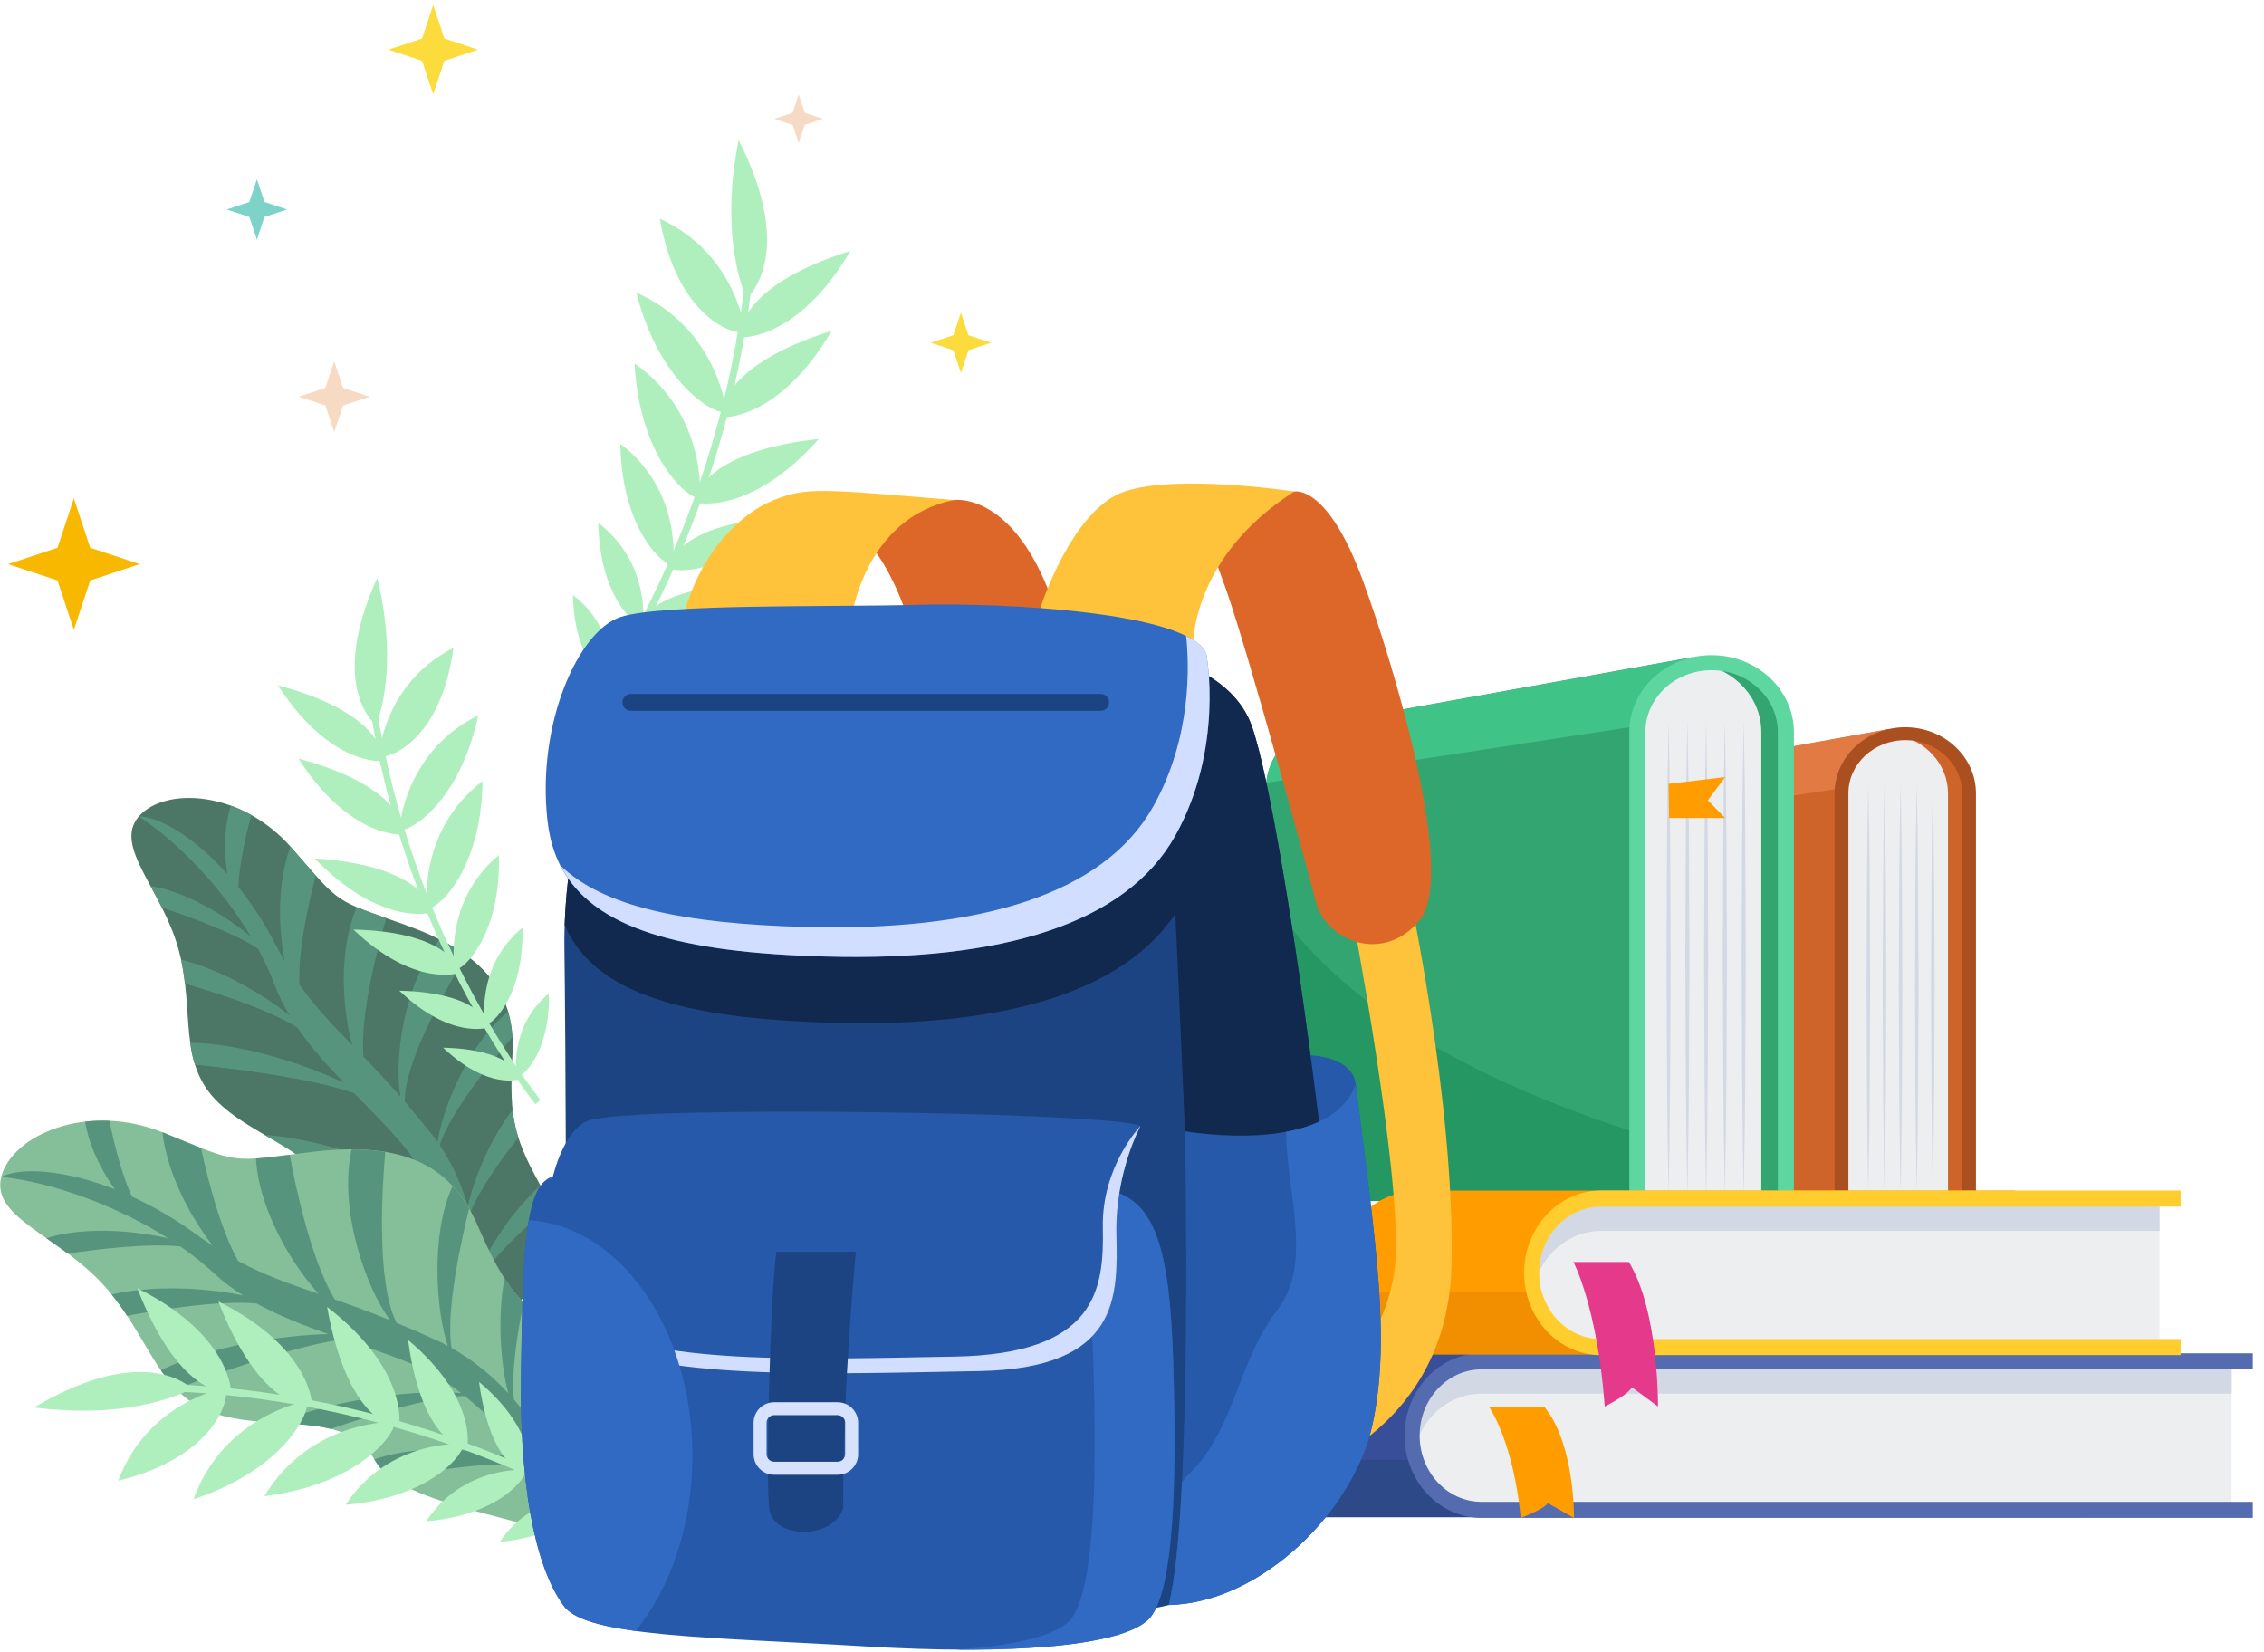 <svg width="259" height="189" viewBox="0 0 259 189" fill="none" xmlns="http://www.w3.org/2000/svg">
<path d="M10.32 62.656L15.968 64.526L10.32 66.398L8.449 72.046L6.578 66.398L0.93 64.527L6.578 62.656L8.448 57.008L10.32 62.656Z" fill="#F9B800"/>
<path d="M39.244 44.366L42.29 45.379L39.244 46.385L38.231 49.437L37.225 46.385L34.18 45.379L37.225 44.366L38.231 41.32L39.244 44.366Z" fill="#F7DAC4"/>
<path d="M30.248 23.096L32.844 23.961L30.248 24.819L29.39 27.414L28.532 24.819L25.938 23.961L28.532 23.096L29.39 20.5L30.248 23.096Z" fill="#7DD3C7"/>
<path d="M110.791 38.345L113.387 39.203L110.791 40.061L109.926 42.656L109.068 40.061L106.473 39.203L109.068 38.345L109.926 35.749L110.791 38.345ZM50.831 4.406L54.679 5.686L50.831 6.959L49.559 10.799L48.285 6.959L44.438 5.686L48.285 4.406L49.559 0.566L50.831 4.406Z" fill="#FCDB3D"/>
<path d="M92.06 12.897L94.156 13.593L92.06 14.283L91.37 16.378L90.674 14.283L88.578 13.593L90.674 12.897L91.371 10.801L92.06 12.897Z" fill="#F7DAC4"/>
<path d="M58.85 149.545C58.85 149.545 65.953 142.905 62.387 136.596C58.821 130.287 58.202 128.198 58.631 120.559C59.061 112.92 54.559 108.729 46.322 105.781C38.078 102.834 39.169 103.643 33.38 97.003C27.584 90.356 18.827 89.976 15.873 93.402C12.919 96.827 18.581 101.702 20.459 108.714C22.337 115.72 20.248 121.586 24.996 126.13C29.744 130.674 37.446 131.799 37.748 138.087C38.05 144.375 53.665 153.076 53.103 156.924C57.562 154.75 58.856 149.552 58.856 149.552L58.85 149.545Z" fill="#4C7666"/>
<path d="M17.222 101.358C17.644 102.138 18.087 102.961 18.524 103.819C21.189 104.692 26.479 106.562 29.496 108.497C30.238 109.842 30.882 111.238 31.424 112.675C31.874 113.885 32.458 115.031 33.119 116.142C30.15 113.758 25.255 110.888 20.711 109.77C20.915 110.705 21.056 111.627 21.161 112.52C24.748 113.561 30.727 115.474 34.005 117.535C35.538 119.772 37.402 121.833 39.33 123.837C34.82 121.699 27.548 119.336 21.752 119.279C21.872 120.145 22.041 120.982 22.294 121.784C25.564 122.107 35.095 123.176 40.49 125.033C42.537 127.115 44.598 129.162 46.342 131.286C47.327 132.489 48.242 134.015 49.057 135.731C45.604 133.544 37.163 130.273 30.249 129.809C31.993 130.822 33.695 131.771 35.032 132.925C39.864 133.579 46.054 134.662 49.268 136.182C50.59 139.08 51.646 142.491 52.37 145.888C50.31 143.314 43.508 138.615 37.712 137.877C37.712 137.947 37.726 138.017 37.732 138.088C37.768 138.883 38.056 139.713 38.514 140.564C41.995 141.492 49.789 143.785 52.454 146.289C53.228 150.059 53.58 153.78 53.418 156.748C53.51 156.699 53.601 156.65 53.685 156.594C54.409 153.311 54.759 149.955 54.726 146.592C56.246 143.891 60.136 140.31 62.963 137.912C62.807 137.454 62.61 137.012 62.373 136.59C62.175 136.245 61.993 135.921 61.816 135.598C58.525 138.587 55.816 142.871 54.698 145.67C54.614 143.483 54.34 141.169 53.763 138.847C54.705 136.287 57.167 132.826 59.291 130.126C58.966 129.091 58.745 128.026 58.631 126.946C55.999 130.414 54.157 135.007 53.524 137.982C52.841 135.584 51.807 133.206 50.309 130.998C51.484 127.214 56.52 121.087 58.609 118.646C58.556 117.663 58.39 116.688 58.117 115.741C53.671 119.244 50.562 126.918 50.056 130.632C49.816 130.294 49.571 129.957 49.303 129.626C48.327 128.399 47.325 127.191 46.3 126.004C46.279 121.129 51.596 112.147 53.362 109.299C52.447 108.63 51.428 108.026 50.295 107.456C46.145 112.576 45.062 121.298 45.815 125.448C44.441 123.881 43.026 122.349 41.573 120.855C41.186 115.96 43.268 108.166 44.19 105.022C42.755 104.516 41.686 104.136 40.82 103.77C38.718 108.637 39.118 115.207 40.3 119.547C37.979 117.169 36.08 115.228 34.251 112.611C34.089 108.884 35.194 103.741 36.115 100.155C35.376 99.332 34.497 98.305 33.344 96.983C33.301 96.933 33.259 96.891 33.217 96.842C31.719 100.936 31.81 106.014 32.577 109.974C32.204 109.329 31.847 108.675 31.507 108.011C30.32 105.694 28.901 103.503 27.274 101.47C27.372 98.762 28.167 95.386 28.751 93.227C28.001 92.804 27.217 92.444 26.408 92.15C25.628 94.62 25.621 97.531 26 99.965C22.237 95.773 18.263 93.402 15.844 93.375C20.464 96.378 25.374 101.583 28.701 107.132C25.846 104.755 21.196 101.948 17.194 101.336L17.222 101.358Z" fill="#57947D"/>
<path d="M68.878 167.934C68.878 167.934 72.508 158.079 66.002 153.718C59.495 149.357 57.885 147.648 54.592 140.066C51.301 132.483 44.922 130.626 35.538 131.78C26.155 132.941 27.604 133.194 18.784 129.593C9.964 125.991 1.334 129.874 0.144 134.615C-1.044 139.355 6.784 141.311 12.004 147.163C17.223 153.015 18.045 159.683 24.833 161.765C31.621 163.847 39.597 161.188 42.938 167.111C46.286 173.033 65.573 173.842 66.902 177.83C70.152 173.568 68.872 167.926 68.872 167.926L68.878 167.934Z" fill="#85BF99"/>
<path d="M5.317 141.65C6.105 142.199 6.928 142.776 7.765 143.395C10.762 142.945 16.768 142.178 20.623 142.579C21.992 143.516 23.292 144.55 24.513 145.674C25.533 146.623 26.651 147.446 27.833 148.192C23.809 147.334 17.69 146.94 12.766 148.072C13.397 148.853 13.989 149.665 14.539 150.506C18.506 149.767 25.202 148.712 29.366 149.106C31.926 150.52 34.726 151.61 37.567 152.602C32.179 152.728 24.013 153.98 18.4 156.738C18.919 157.503 19.503 158.223 20.145 158.89C23.465 157.617 33.178 154.016 39.276 153.186C42.266 154.206 45.241 155.176 47.963 156.372C49.503 157.054 51.114 158.081 52.739 159.347C48.343 158.911 38.615 159.854 31.715 162.766C33.889 162.892 35.992 162.984 37.842 163.455C42.822 161.739 49.321 159.776 53.162 159.678C55.841 161.83 58.521 164.608 60.863 167.542C57.627 166.057 48.779 164.827 42.828 166.93C42.871 166.993 42.913 167.056 42.948 167.127C43.37 167.872 44.045 168.54 44.904 169.138C48.709 168.343 57.346 166.775 61.137 167.893C63.712 171.157 65.864 174.575 67.144 177.515C67.207 177.424 67.271 177.333 67.327 177.241C66.793 175.117 65.632 171.227 63.473 167.084C63.627 163.743 65.646 158.398 67.207 154.712C66.834 154.347 66.429 154.017 65.997 153.727C65.646 153.488 65.308 153.263 64.985 153.038C63.255 157.518 62.727 162.97 63.008 166.212C61.868 164.144 60.483 162.041 58.795 160.086C58.465 157.153 59.161 152.623 59.892 148.986C59.075 148.146 58.345 147.227 57.712 146.243C56.854 150.865 57.304 156.196 58.148 159.375C56.326 157.392 54.174 155.605 51.656 154.191C50.953 149.971 52.837 141.615 53.667 138.239C53.138 137.314 52.505 136.453 51.782 135.672C49.194 141.207 49.919 150.126 51.234 153.952C50.837 153.737 50.433 153.536 50.024 153.347C48.486 152.638 46.933 151.96 45.368 151.315C42.983 146.616 43.75 135.369 44.074 131.768C42.798 131.568 41.509 131.471 40.219 131.479C38.699 138.436 41.893 147.376 44.629 151.012C42.245 150.042 40.169 149.289 38.306 148.642C35.556 144.105 33.783 135.58 33.143 132.091C31.511 132.302 30.294 132.45 29.282 132.52C29.612 138.239 33.192 144.386 36.442 147.995C33.044 146.827 30.273 145.878 27.242 144.239C25.279 140.715 23.844 135.221 22.993 131.311C21.882 130.875 20.539 130.312 18.78 129.594C18.717 129.566 18.653 129.545 18.583 129.517C19.125 134.195 21.685 139.055 24.343 142.501C23.672 142.058 23.011 141.601 22.36 141.13C20.087 139.47 17.653 138.044 15.094 136.874C13.871 134.216 13.005 130.572 12.52 128.202C11.563 128.16 10.628 128.202 9.735 128.3C10.178 131.064 11.585 133.871 13.139 136.037C7.469 133.822 2.489 133.463 0.141 134.61C6.056 135.264 13.321 137.901 19.223 141.643C15.313 140.736 9.467 140.279 5.31 141.636L5.317 141.65Z" fill="#57947D"/>
<path d="M51.659 110.613C47.939 103.009 43.549 91.628 41.945 78.033L42.733 78.229C44.351 91.593 48.67 102.784 52.341 110.275C57.096 119.995 61.788 125.763 61.837 125.819L61.253 126.298C61.203 126.241 56.463 120.403 51.666 110.605L51.659 110.613Z" fill="#AFEFBE"/>
<path d="M43.024 82.957C43.024 82.957 37.432 78.716 43.158 66.103C45.352 75.108 43.812 80.974 43.024 82.957ZM43.324 86.522C43.324 86.522 43.831 78.188 51.87 74.108C50.464 84.847 44.33 86.909 43.324 86.522Z" fill="#AFEFBE"/>
<path d="M43.662 87.057C43.662 87.057 37.74 87.606 31.789 78.385C43.008 81.374 44.063 86.052 43.662 87.057ZM45.672 94.917C45.672 94.917 46.164 86.047 54.703 81.834C52.551 91.984 46.678 95.304 45.672 94.917Z" fill="#AFEFBE"/>
<path d="M46.014 95.448C46.014 95.448 40.092 95.997 34.141 86.775C45.361 89.765 46.415 94.442 46.014 95.448ZM48.885 103.93C48.885 103.93 47.647 95.131 55.208 89.35C55.068 99.724 49.947 104.12 48.885 103.93Z" fill="#AFEFBE"/>
<path d="M49.321 104.39C49.321 104.39 43.617 106.07 35.992 98.186C47.577 98.946 49.518 103.327 49.322 104.389L49.321 104.39ZM52.026 110.924C52.026 110.924 50.606 103.201 57.07 97.807C57.337 106.971 52.976 111.051 52.026 110.924Z" fill="#AFEFBE"/>
<path d="M52.436 111.31C52.436 111.31 47.464 113.012 40.43 106.33C50.692 106.57 52.57 110.367 52.436 111.31ZM55.499 117.203C55.499 117.203 54.296 110.669 59.762 106.111C59.987 113.869 56.294 117.316 55.499 117.203Z" fill="#AFEFBE"/>
<path d="M55.836 117.535C55.836 117.535 51.63 118.977 45.68 113.322C54.36 113.519 55.949 116.734 55.836 117.535ZM59.12 123.173C59.12 123.173 58.086 117.56 62.785 113.643C62.975 120.303 59.809 123.265 59.12 123.173Z" fill="#AFEFBE"/>
<path d="M59.417 123.457C59.417 123.457 55.802 124.695 50.695 119.842C58.151 120.011 59.515 122.775 59.417 123.457ZM77.388 64.297C81.046 55.948 85.245 43.499 86.342 28.791L85.505 29.044C84.38 43.505 80.244 55.744 76.635 63.974C71.958 74.651 67.175 81.073 67.133 81.136L67.787 81.629C67.837 81.565 72.675 75.066 77.388 64.297Z" fill="#AFEFBE"/>
<path d="M85.413 34.139C85.413 34.139 91.237 29.32 84.5 16.006C82.545 25.796 84.478 32.036 85.413 34.139ZM85.254 37.985C85.254 37.985 84.326 29.038 75.484 25.021C77.489 36.515 84.192 38.456 85.254 37.985Z" fill="#AFEFBE"/>
<path d="M84.908 38.577C84.908 38.577 91.308 38.893 97.287 28.701C85.351 32.436 84.43 37.514 84.908 38.577ZM83.108 47.13C83.108 47.13 82.172 37.606 72.789 33.47C75.567 44.296 82.046 47.601 83.108 47.13Z" fill="#AFEFBE"/>
<path d="M82.76 47.721C82.76 47.721 89.16 48.038 95.139 37.846C83.202 41.581 82.282 46.659 82.76 47.721ZM80.063 56.976C80.063 56.976 80.991 47.452 72.586 41.572C73.212 52.728 78.93 57.229 80.063 56.976Z" fill="#AFEFBE"/>
<path d="M79.612 57.496C79.612 57.496 85.83 59.043 93.672 50.209C81.237 51.559 79.352 56.363 79.612 57.496ZM76.997 64.644C76.997 64.644 78.171 56.267 70.969 50.76C71.102 60.635 75.984 64.827 76.997 64.644Z" fill="#AFEFBE"/>
<path d="M76.579 65.078C76.579 65.078 82.009 66.682 89.268 59.17C78.232 59.894 76.389 64.072 76.579 65.078ZM73.552 71.572C73.552 71.572 74.552 64.49 68.453 59.826C68.566 68.182 72.693 71.72 73.552 71.572Z" fill="#AFEFBE"/>
<path d="M73.21 71.936C73.21 71.936 77.803 73.293 83.944 66.936C74.61 67.546 73.048 71.078 73.21 71.936ZM69.93 78.154C69.93 78.154 70.788 72.07 65.555 68.067C65.653 75.243 69.198 78.287 69.93 78.154Z" fill="#AFEFBE"/>
<path d="M69.623 78.48C69.623 78.48 73.569 79.647 78.844 74.189C70.826 74.716 69.489 77.749 69.623 78.48ZM52.617 164.795C44.029 161.714 31.305 158.373 16.547 158.274L16.857 159.09C31.375 159.231 43.881 162.523 52.35 165.561C63.33 169.5 70.075 173.84 70.145 173.882L70.588 173.2C70.518 173.158 63.695 168.769 52.624 164.795H52.617Z" fill="#AFEFBE"/>
<path d="M21.942 158.842C21.942 158.842 16.73 153.356 3.895 160.995C13.805 162.275 19.91 159.926 21.942 158.842ZM25.797 158.736C25.797 158.736 16.919 160.277 13.515 169.378C24.854 166.593 26.337 159.77 25.796 158.736H25.797Z" fill="#AFEFBE"/>
<path d="M26.409 159.04C26.409 159.04 26.289 152.632 15.703 147.35C20.247 159.019 25.389 159.588 26.409 159.04ZM35.075 160.256C35.075 160.256 25.629 161.838 22.133 171.496C32.753 167.979 35.609 161.283 35.075 160.256Z" fill="#AFEFBE"/>
<path d="M35.683 160.559C35.683 160.559 35.563 154.151 24.977 148.869C29.521 160.538 34.663 161.108 35.683 160.559ZM45.116 162.628C45.116 162.628 35.543 162.354 30.239 171.146C41.339 169.76 45.439 163.739 45.116 162.628Z" fill="#AFEFBE"/>
<path d="M45.658 163.041C45.658 163.041 46.784 156.725 37.422 149.494C39.616 161.824 44.547 163.379 45.658 163.041ZM52.987 165.162C52.987 165.162 44.539 164.557 39.531 172.125C49.386 171.316 53.233 166.154 52.987 165.162Z" fill="#AFEFBE"/>
<path d="M53.446 165.545C53.446 165.545 54.677 160.01 46.68 153.271C48.157 164.244 52.454 165.799 53.446 165.545ZM60.138 168.121C60.138 168.121 52.992 167.608 48.758 174.015C57.093 173.333 60.349 168.965 60.138 168.121Z" fill="#AFEFBE"/>
<path d="M60.53 168.45C60.53 168.45 61.571 163.773 54.805 158.068C56.057 167.346 59.686 168.668 60.53 168.45ZM66.964 171.299C66.964 171.299 60.831 170.863 57.188 176.363C64.348 175.773 67.14 172.024 66.964 171.299Z" fill="#AFEFBE"/>
<path d="M67.307 171.582C67.307 171.582 68.201 167.558 62.391 162.67C63.467 170.639 66.583 171.772 67.307 171.582Z" fill="#AFEFBE"/>
<path d="M181.276 89.668C177.354 89.668 174.164 92.647 174.164 96.317V136.843H209.874L216.128 83.397L181.275 89.675V89.668L181.276 89.668Z" fill="#CF642A"/>
<path d="M216.121 83.389L181.268 89.669C177.558 89.669 174.502 92.34 174.188 95.735L215.414 89.432L216.121 83.397V83.389Z" fill="#E17A43"/>
<path d="M225.258 136.373V90.746C225.258 86.981 221.989 83.924 217.965 83.924C213.942 83.924 210.672 86.981 210.672 90.746V136.373H225.266H225.258Z" fill="#EDEEEF"/>
<path d="M213.735 136.375C213.649 132.477 213.617 128.572 213.578 124.674L213.531 112.972L213.578 101.27L213.633 95.415L213.735 89.561L213.838 95.415L213.893 101.27L213.94 112.972L213.893 124.674C213.861 128.572 213.822 132.477 213.735 136.375ZM215.583 136.375C215.496 132.477 215.465 128.572 215.426 124.674L215.379 112.972L215.426 101.27L215.481 95.415L215.583 89.561L215.685 95.415L215.74 101.27L215.787 112.972L215.74 124.674C215.709 128.572 215.67 132.477 215.583 136.375ZM217.427 136.375C217.34 132.477 217.309 128.572 217.27 124.674L217.222 112.972L217.269 101.27L217.324 95.415L217.427 89.561L217.529 95.415L217.584 101.27L217.631 112.972L217.584 124.674C217.552 128.572 217.514 132.477 217.427 136.375ZM219.274 136.375C219.188 132.477 219.156 128.572 219.117 124.674L219.07 112.972L219.117 101.27L219.172 95.415L219.274 89.561L219.376 95.415L219.431 101.27L219.479 112.972L219.432 124.674C219.4 128.572 219.361 132.477 219.274 136.375ZM221.114 136.375C221.028 132.477 220.996 128.572 220.957 124.674L220.91 112.972L220.957 101.27L221.012 95.415L221.114 89.561L221.216 95.415L221.271 101.27L221.318 112.972L221.271 124.674C221.24 128.572 221.201 132.477 221.114 136.375Z" fill="#D3D8E5"/>
<path d="M217.961 83.932C217.558 83.934 217.155 83.968 216.758 84.034C220.216 84.569 222.849 87.374 222.849 90.754V136.381H225.262V90.753C225.262 86.989 221.992 83.932 217.969 83.932H217.961Z" fill="#CF642A"/>
<path d="M211.454 136.838V90.746C211.454 87.389 214.37 84.662 217.961 84.662C221.553 84.662 224.468 87.389 224.468 90.746V136.838H226.048V90.746C226.048 86.581 222.418 83.186 217.961 83.186C213.505 83.186 209.875 86.573 209.875 90.746V136.838H211.454Z" fill="#AA5020"/>
<path d="M153.103 82.474C148.537 82.474 144.828 85.948 144.828 90.207V137.375H186.4L193.678 75.158L153.111 82.466L153.103 82.474Z" fill="#32A570"/>
<path d="M144.82 102.264V137.384H186.393L187.304 129.612C170.832 124.284 154.094 116.394 144.828 102.264H144.82Z" fill="#249762"/>
<path d="M193.67 75.174L153.103 82.483C148.781 82.483 145.228 85.595 144.859 89.548L192.845 82.208L193.67 75.174Z" fill="#40C387"/>
<path d="M204.295 136.848V83.74C204.295 79.355 200.492 75.803 195.801 75.803C191.109 75.803 187.305 79.355 187.305 83.74V136.85H204.295V136.848Z" fill="#EDEEEF"/>
<path d="M190.884 136.849C190.797 132.31 190.737 127.77 190.704 123.23L190.648 109.61L190.703 95.992L190.766 89.178L190.884 82.365L191.002 89.178L191.065 95.992L191.12 109.611L191.065 123.23C191.025 127.772 190.978 132.315 190.884 136.85V136.849ZM193.036 136.849C192.942 132.307 192.895 127.765 192.856 123.23L192.8 109.61L192.855 95.992L192.918 89.178L193.036 82.365L193.154 89.178L193.217 95.992L193.272 109.611L193.217 123.23C193.177 127.772 193.131 132.315 193.037 136.85L193.036 136.849ZM195.181 136.849C195.086 132.307 195.039 127.765 195 123.23L194.945 109.61L195 95.992L195.063 89.178L195.181 82.365L195.299 89.178L195.362 95.992L195.416 109.611L195.361 123.23C195.322 127.772 195.275 132.315 195.181 136.85V136.849ZM197.325 136.849C197.231 132.307 197.184 127.765 197.145 123.23L197.089 109.61L197.144 95.992L197.207 89.178L197.325 82.365L197.443 89.178L197.506 95.992L197.561 109.611L197.506 123.23C197.466 127.772 197.419 132.315 197.326 136.85L197.325 136.849ZM199.478 136.849C199.383 132.307 199.336 127.765 199.297 123.23L199.242 109.61L199.297 95.992L199.36 89.178L199.478 82.365L199.595 89.178L199.658 95.992L199.713 109.611L199.658 123.23C199.619 127.772 199.572 132.315 199.478 136.85V136.849Z" fill="#D3D8E5"/>
<path d="M195.804 75.802C195.325 75.802 194.862 75.849 194.406 75.92C198.43 76.549 201.495 79.802 201.495 83.74V136.848H204.3V83.738C204.3 79.353 200.496 75.801 195.805 75.801L195.804 75.802Z" fill="#32A570"/>
<path d="M188.231 137.384V83.742C188.231 79.835 191.625 76.66 195.806 76.66C199.986 76.66 203.382 79.835 203.382 83.74V137.384H205.221V83.742C205.221 78.891 201.001 74.939 195.806 74.939C190.611 74.939 186.391 78.885 186.391 83.742V137.384H188.231Z" fill="#5ED69F"/>
<path d="M190.883 89.659L197.366 88.885L195.377 91.544L197.366 93.574H190.946L190.883 89.659Z" fill="#FF9D00"/>
<path d="M148.712 154.8H238.773V173.542H148.712C143.541 173.542 139.344 169.346 139.344 164.175C139.344 159.004 143.541 154.807 148.712 154.807V154.799V154.8Z" fill="#394E99"/>
<path d="M139.758 166.975C140.953 170.779 144.505 173.545 148.701 173.545H238.763V166.975H139.758Z" fill="#2D4987"/>
<path d="M255.294 155.72H169.477C165.091 155.72 161.539 159.524 161.539 164.215C161.539 168.907 165.091 172.711 169.477 172.711H255.294V155.72Z" fill="#EDEEEF"/>
<path d="M169.485 155.72C165.099 155.72 161.547 159.524 161.547 164.215C161.547 164.852 161.617 165.473 161.744 166.062C162.537 162.259 165.697 159.422 169.484 159.422H255.302V155.719L169.485 155.72Z" fill="#D3D8E5"/>
<path d="M257.72 171.789H169.49C165.583 171.789 162.409 168.394 162.409 164.213C162.409 160.033 165.584 156.637 169.489 156.637H257.72V154.799H169.49C164.64 154.799 160.688 159.019 160.688 164.214C160.688 169.409 164.633 173.629 169.49 173.629H257.72V171.789Z" fill="#546CAF"/>
<path d="M170.39 160.995C170.39 160.995 173.133 164.925 173.974 173.632C176.842 172.508 177.078 171.942 177.078 171.942L180.064 173.632C180.064 173.632 180.182 165.278 176.724 160.995H170.39ZM230.526 154.921H162.39C157.22 154.921 153.023 150.725 153.023 145.554C153.023 140.383 157.219 136.186 162.39 136.186H230.526V154.93V154.921Z" fill="#FF9D00"/>
<path d="M153.312 147.795C154.319 151.882 157.996 154.915 162.389 154.915H230.524V147.795H153.312Z" fill="#F28F00"/>
<path d="M247.048 137.1H183.156C178.771 137.1 175.219 140.904 175.219 145.595C175.219 150.287 178.771 154.091 183.156 154.091H247.048V137.1Z" fill="#EDEEEF"/>
<path d="M183.156 137.1C178.771 137.1 175.219 140.904 175.219 145.595C175.219 146.232 175.289 146.853 175.416 147.442C176.209 143.639 179.369 140.802 183.156 140.802H247.048V137.1H183.156Z" fill="#D3D8E5"/>
<path d="M249.465 153.169H183.161C179.255 153.169 176.08 149.774 176.08 145.593C176.08 141.413 179.255 138.017 183.16 138.017H249.465V136.178H183.161C178.311 136.178 174.359 140.398 174.359 145.593C174.359 150.788 178.304 155.008 183.161 155.008H249.465V153.169Z" fill="#FFCD2E"/>
<path d="M180 144.354C180 144.354 182.743 149.494 183.584 160.889C186.452 159.419 186.688 158.68 186.688 158.68L189.674 160.889C189.674 160.889 189.792 149.965 186.334 144.354H180Z" fill="#E5398B"/>
<path d="M161.024 101.154C161.024 101.154 166.465 126.094 166.052 144.701C165.639 163.307 149.523 168.262 149.523 168.262V161.629C149.523 161.629 159.027 154.41 159.646 144.075C160.265 133.739 154.684 104.597 154.684 104.597L161.024 101.154Z" fill="#FEC23B"/>
<path d="M135.67 56.154L148.07 56.228C148.07 56.228 151.853 55.308 155.922 66.437C159.532 76.306 166.671 100.187 162.402 105.281C158.133 110.383 151.653 107.486 150.548 103.217C149.442 98.948 142.91 75.034 140.319 67.595C137.729 60.157 135.664 56.155 135.664 56.155H135.671L135.67 56.154ZM109.145 57.194C109.145 57.194 118.17 55.816 122.305 75.661C114.999 76.074 105.216 75.848 105.216 75.848C105.216 75.848 102.6 60.918 94.328 58.58C97.371 56.888 109.145 57.2 109.145 57.2V57.194Z" fill="#DC6728"/>
<path d="M119.012 69.554C119.012 69.554 122.568 58.293 128.635 56.228C134.695 54.164 148.067 56.228 148.067 56.228C136.353 63.667 136.493 73.69 136.493 73.69L119.019 69.56L119.012 69.554ZM97.356 70.973C97.356 70.973 98.74 59.26 109.142 57.195C94.052 55.956 92.394 55.676 88.538 57.195C84.683 58.713 79.855 63.395 78.062 70.973C87.573 72.079 97.356 70.973 97.356 70.973Z" fill="#FEC23B"/>
<path d="M95.566 73.591C95.566 73.591 81.236 70.281 74.209 76.901C67.184 83.52 64.427 98.538 64.568 108.46C64.708 118.382 64.841 148.423 64.708 160.41C64.568 172.397 64.568 178.737 74.35 181.494C84.133 184.251 121.34 186.042 132.64 183.838C143.942 181.634 152.206 169.367 153.585 161.928C154.963 154.489 146.559 89.859 142.836 82.141C139.114 74.423 125.336 71.12 95.567 73.597V73.59L95.566 73.591Z" fill="#1D4482"/>
<path d="M135.264 103.22C140.911 93.157 138.847 82.395 138.847 82.395C137.076 77.574 115.559 76.482 105.776 76.761C96.779 77.014 79.764 76.688 73.324 77.807C67.517 84.187 64.914 96.493 64.594 105.81C67.944 113.628 78.092 116.525 95.301 116.991C115.419 117.544 129.617 113.269 135.264 103.213V103.22Z" fill="#11294E"/>
<path d="M149.833 120.721C149.833 120.721 154.687 120.748 155.107 124.045C155.527 127.341 148.594 136.332 148.594 136.332L149.833 120.728V120.721Z" fill="#2659AA"/>
<path d="M126.913 73.689C130.356 78.936 133.679 87.721 134.358 102.324C135.87 134.776 136.982 162.766 136.489 172.808C136.276 177.23 135.151 180.76 133.699 183.59C144.454 180.853 152.246 169.125 153.578 161.92C154.956 154.481 146.552 89.852 142.829 82.133C140.811 77.944 135.81 75.053 126.906 73.689H126.913Z" fill="#11294E"/>
<path d="M138.005 74.816C138.005 74.816 140.07 85.577 134.423 95.64C128.775 105.702 114.576 109.97 94.459 109.418C74.34 108.866 63.865 105.01 62.627 93.848C61.387 82.688 66.209 72.078 71.031 70.56C75.852 69.042 95.145 69.455 104.928 69.182C114.71 68.909 136.234 69.994 137.998 74.816H138.005Z" fill="#316AC3"/>
<path d="M138.01 74.814C137.723 74.029 136.897 73.343 135.692 72.744C136.038 75.914 136.392 84.297 131.93 92.249C126.282 102.311 112.084 106.58 91.966 106.027C78.221 105.647 68.977 103.73 64.109 98.988C67.785 106.24 77.821 108.964 94.463 109.417C114.582 109.97 128.78 105.694 134.427 95.638C140.074 85.576 138.01 74.814 138.01 74.814Z" fill="#D2DEFF"/>
<path d="M63.322 134.572C63.322 134.572 120.786 134.985 126.367 136.017C131.947 137.05 133.806 142.011 134.219 156.069C134.632 170.127 134.219 181.335 131.741 184.825C129.264 188.314 115.759 189.347 98.843 188.314C81.928 187.282 67.244 187.282 64.56 183.766C61.877 180.25 59.4 172.192 59.606 157.101C59.812 142.011 60.159 135.331 63.328 134.572H63.322Z" fill="#2659AA"/>
<path d="M134.224 156.069C133.81 142.011 131.952 137.049 126.372 136.017C120.792 134.985 63.326 134.572 63.326 134.572C63.06 134.632 62.82 134.746 62.594 134.892C78.756 135.052 112.999 135.478 117.242 136.264C122.822 137.296 124.68 142.257 125.093 156.316C125.506 170.374 125.093 181.582 122.616 185.071C121.224 187.029 116.356 188.214 109.363 188.694C121.131 188.78 129.801 187.555 131.746 184.825C134.223 181.335 134.644 170.127 134.224 156.069Z" fill="#316AC3"/>
<path d="M130.467 128.799C130.467 128.799 127.57 134.093 127.71 141.119C127.85 148.145 128.27 156.555 111.934 156.828C95.598 157.102 73.549 158.067 66.663 152.693C59.77 147.319 62.241 129.957 67.349 128.166C72.45 126.375 127.71 127.227 130.467 128.799Z" fill="#2659AA"/>
<path d="M130.47 128.799C130.47 128.799 126.022 133.401 126.162 140.433C126.302 147.465 125.482 154.904 109.147 155.177C92.812 155.45 73.519 156.283 66.633 150.908C63.863 148.744 62.611 144.935 62.438 141.032C62.424 145.674 63.65 150.342 66.666 152.7C73.559 158.074 95.602 157.108 111.937 156.835C128.273 156.562 127.847 148.151 127.714 141.125C127.581 134.1 130.471 128.805 130.471 128.805L130.47 128.799Z" fill="#D2DEFF"/>
<path d="M97.915 143.182C97.915 143.182 96.377 158.752 96.457 172.537C95.299 176.119 88.406 176.119 87.993 172.537C87.581 168.954 88.133 147.87 88.819 143.182H97.915Z" fill="#1D4482"/>
<path d="M95.82 168.693H88.562C88.253 168.694 87.947 168.633 87.662 168.515C87.377 168.397 87.118 168.224 86.899 168.005C86.681 167.787 86.508 167.528 86.39 167.242C86.272 166.957 86.211 166.651 86.211 166.342V162.746C86.211 162.123 86.459 161.525 86.899 161.085C87.34 160.644 87.938 160.396 88.561 160.396H95.821C96.444 160.396 97.042 160.644 97.483 161.085C97.923 161.525 98.171 162.123 98.171 162.746V166.342C98.171 166.651 98.11 166.957 97.992 167.242C97.874 167.527 97.701 167.787 97.483 168.005C97.265 168.223 97.006 168.396 96.721 168.515C96.435 168.633 96.129 168.693 95.82 168.693ZM88.562 161.874C88.448 161.874 88.335 161.896 88.23 161.94C88.125 161.983 88.029 162.047 87.949 162.128C87.868 162.208 87.805 162.304 87.761 162.409C87.718 162.514 87.696 162.627 87.696 162.74V166.336C87.696 166.815 88.082 167.202 88.562 167.202H95.821C96.301 167.202 96.686 166.815 96.686 166.336V162.74C96.686 162.627 96.664 162.514 96.621 162.409C96.577 162.304 96.514 162.208 96.433 162.128C96.353 162.047 96.257 161.984 96.152 161.94C96.047 161.897 95.935 161.874 95.821 161.874H88.562Z" fill="#D7E2FF"/>
<path d="M135.553 129.395C135.553 129.395 152.063 132.325 155.093 124.041C157.436 142.634 159.088 153.103 157.023 162.886C154.959 172.669 144.41 183.35 133.695 183.59C136.485 172.808 135.553 129.389 135.553 129.389V129.395Z" fill="#2659AA"/>
<path d="M155.092 124.041C153.907 127.284 150.644 128.809 147.121 129.461C147.247 136.667 150.177 144.432 146.195 149.747C141.374 156.013 141.374 163.725 135.593 169.026C135.507 169.206 135.373 169.379 135.22 169.552C134.914 175.579 134.441 180.733 133.695 183.597C144.404 183.357 154.952 172.675 157.024 162.892C159.094 153.11 157.436 142.634 155.092 124.048V124.041Z" fill="#316AC3"/>
<path d="M125.946 81.308H72.138C71.887 81.3 71.65 81.195 71.475 81.014C71.301 80.834 71.203 80.593 71.203 80.343C71.203 80.092 71.301 79.851 71.475 79.671C71.65 79.49 71.887 79.385 72.138 79.377H125.946C126.197 79.385 126.434 79.49 126.609 79.671C126.783 79.851 126.881 80.092 126.881 80.343C126.881 80.593 126.783 80.834 126.609 81.014C126.434 81.195 126.197 81.3 125.946 81.308Z" fill="#1D4482"/>
<path d="M79.21 166.512C79.21 152.027 70.906 140.207 60.49 139.561C59.864 143.19 59.711 148.904 59.598 157.108C59.392 172.199 61.868 180.257 64.553 183.773C65.612 185.158 68.535 185.997 72.717 186.563C76.707 181.622 79.21 174.47 79.21 166.512Z" fill="#316AC3"/>
</svg>
